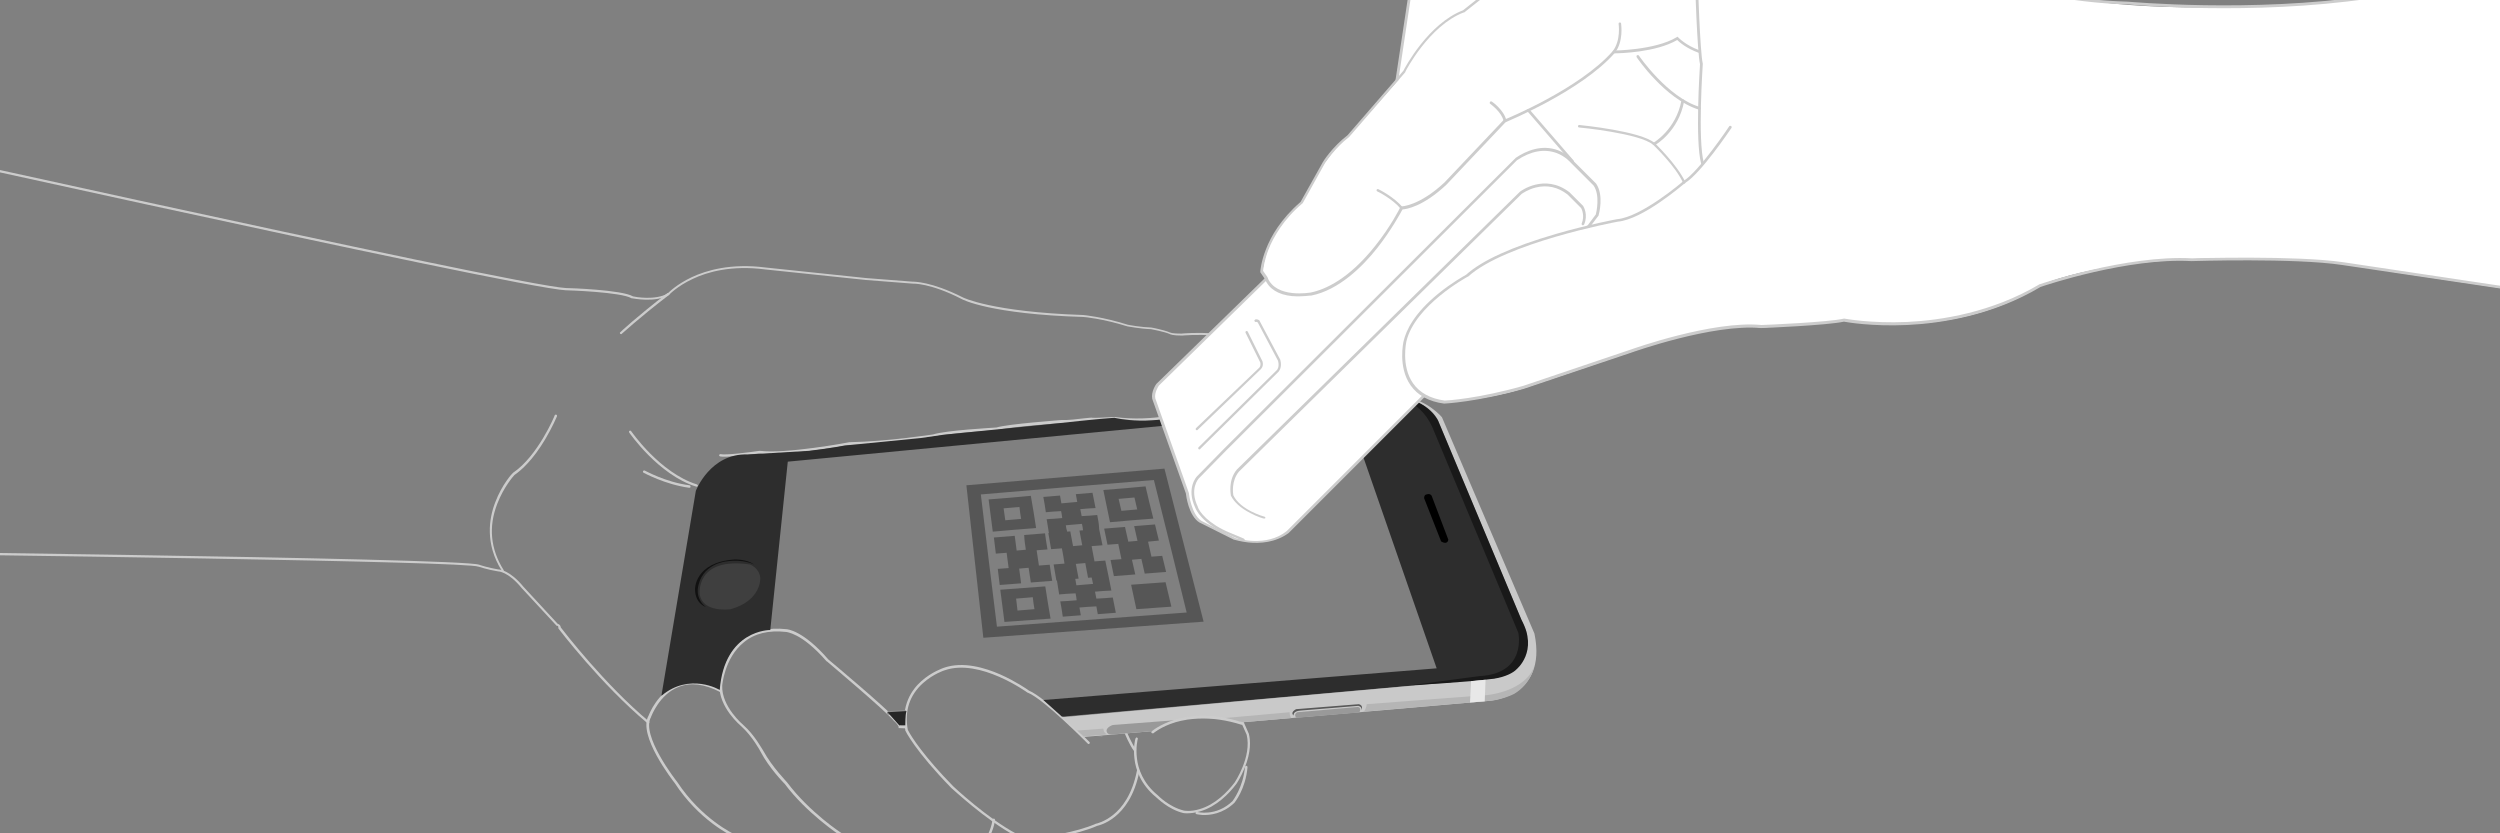 <?xml version="1.0" encoding="utf-8"?>
<!-- Generator: Adobe Illustrator 20.1.0, SVG Export Plug-In . SVG Version: 6.00 Build 0)  -->
<svg version="1.1" id="レイヤー_1" xmlns="http://www.w3.org/2000/svg" xmlns:xlink="http://www.w3.org/1999/xlink" x="0px"
	 y="0px" viewBox="0 0 900 300" style="enable-background:new 0 0 900 300;" xml:space="preserve">
<rect x="0" y="0" width="900" height="300" fill="#808080" stroke="none"/>
<style type="text/css">
	.st0{clip-path:url(#SVGID_2_);}
	.st1{fill:#CCCCCC;}
	.st2{fill:#8E8E8E;}
	.st3{fill:#2D2D2D;}
	.st4{fill:#C9C9C9;}
	.st5{fill:#262626;}
	.st6{fill:#3F3F3F;}
	.st7{fill:#111111;}
	.st8{fill:#595959;}
	.st9{fill:#999999;}
	.st10{fill:#191919;}
	.st11{fill:#B5B5B5;}
	.st12{fill:#E8E8E8;}
	.st13{fill:#565656;}
	.st14{fill:#FFFFFF;}
</style>
<g>
	<defs>
		<rect id="SVGID_1_" y="-0.1" width="900" height="300.2"/>
	</defs>
	<clipPath id="SVGID_2_">
		<use xlink:href="#SVGID_1_"  style="overflow:visible;"/>
	</clipPath>
	<g class="st0">
		<g>
			<g>
				<path class="st1" d="M260.1,164.4c-0.4,0-0.7-0.1-0.9-0.1c-0.2-0.1-0.4-0.3-0.3-0.5c0.1-0.2,0.3-0.4,0.5-0.3
					c1.9,0.4,10-0.6,14-1.2l0.1,0l0.1,0c9,1.2,31.9-3,32.1-3.1l0.1,0c14.1-0.3,29.3-2.7,30.1-2.8c4.7-1.5,21.5-2.4,22.8-2.5
					c4.3-1.3,22.7-2.6,23.4-2.7l0.1,0c2.3,0.1,5.6-0.3,8-0.6c1.9-0.2,2.8-0.3,3.1-0.2c0.5,0.1,4.5-0.1,8-0.3l0,0l0,0
					c13.9,2,27-2.1,27.2-2.1c2.6-0.9,11.6-1.8,12.6-1.9c5.9-3.1,9.5-7.4,10.5-12.6c0.7-3.7-0.2-6.5-0.3-6.9
					c-4.9-7.8-25.5-5.8-25.7-5.8l-0.1,0c-3.2,0-4.2-0.4-4.5-0.6c-1.9-0.8-6.2-1.6-6.6-1.7c-3.7-0.1-8.4-1-8.5-1l0,0
					c-9-2.8-15.6-3.4-16-3.4c-33.2-1-43.4-6.2-43.8-6.5c-11.3-5.8-17.5-5.5-17.6-5.5l0,0l0,0l-16.7-1.3l-36.3-3.8
					c-12.1-1.6-20.9,0.9-26.1,3.4c-5.6,2.6-8.5,5.7-8.5,5.7l0,0.1l-0.1,0c-5.1,2.9-12.9,1.2-13.2,1.2l-0.1,0l-0.1,0
					c-3.7-2.3-23.3-2.9-23.5-2.9c-0.1,0-0.2,0-0.2,0c-18.4-0.9-285.7-60.6-297.1-63.1c-0.2-0.1-0.4-0.3-0.3-0.5
					c0.1-0.2,0.3-0.4,0.5-0.3c2.8,0.6,278.6,62.2,297,63.1c0.1,0,0.2,0,0.2,0c0.8,0,19.8,0.6,23.9,3c0.8,0.2,7.9,1.5,12.4-1
					c0.4-0.4,3.2-3.3,8.7-5.9c5.3-2.5,14.2-5.1,26.6-3.5l36.2,3.8l16.7,1.3c0.5,0,6.7-0.1,18,5.6c0.1,0.1,10.5,5.3,43.4,6.4l0,0l0,0
					c0.1,0,6.9,0.6,16.1,3.5c0.4,0.1,4.8,0.9,8.4,1l0,0l0,0c0.2,0,4.8,0.9,6.8,1.8l0.1,0l0,0c0.1,0.1,0.9,0.4,4,0.4
					c1.2-0.1,21.5-2,26.6,6.3l0,0.1c0,0.1,1.1,3.3,0.4,7.4c-0.7,3.8-3.2,9.2-11,13.2l-0.1,0l-0.1,0c-0.1,0-9.9,1-12.5,1.8
					c-0.1,0-13.4,4.2-27.5,2.2c-1.3,0.1-7.5,0.5-8.2,0.3c-0.2,0-1.6,0.1-2.8,0.3c-2.4,0.3-5.7,0.7-8.1,0.6
					c-0.8,0.1-19.3,1.4-23.3,2.6l-0.1,0l-0.1,0c-0.2,0-18.1,1-22.7,2.5l-0.1,0c-0.2,0-15.8,2.5-30.2,2.8c-1.4,0.3-23.2,4.2-32.3,3.1
					C272.6,163.2,263.6,164.6,260.1,164.4z"/>
				<path class="st1" d="M233.2,260.3c-0.1,0-0.2,0-0.3-0.1c-16.4-13.7-31.8-33.8-31.9-34L201,226l0-0.2c0-0.5-0.3-0.5-0.4-0.5
					l-0.2,0l-12.6-13.6c-4.9-6-8.4-6-8.5-6l0,0l0,0c-3.8-0.6-7-1.7-7-1.7l-0.1,0c-4-1.9-171.2-4.2-259.1-5.2c-0.2,0-0.4-0.2-0.4-0.4
					c0-0.2,0.2-0.4,0.4-0.4c10.4,0.1,253.2,2.8,259.4,5.3c0.2,0.1,3.3,1.1,6.9,1.7c0.5,0,4.2,0.3,9.1,6.3l12.3,13.3
					c0.5,0.1,1,0.5,1.1,1.3c1.3,1.7,16,20.7,31.7,33.8c0.2,0.2,0.2,0.4,0.1,0.6C233.5,260.2,233.4,260.3,233.2,260.3z"/>
				<path class="st1" d="M293.4,313.1c-1.2-0.1-2.3-0.2-3.3-0.4l-0.1,0l-0.1,0c-3.6-1.8-9.4-4.4-10.6-4.5l-0.1,0l-0.1,0
					c-0.5-0.2-11.5-4.6-15.4-7.2c-0.7-0.3-12.1-5.8-20.8-19.1c-0.7-0.9-13.5-17.3-9.4-24.3c0.3-0.7,3.2-8.3,10.4-11.2
					c4.6-1.8,9.9-1.2,15.7,1.9c0.2,0.1,0.3,0.4,0.2,0.6c-0.1,0.2-0.4,0.3-0.6,0.2c-5.6-2.9-10.6-3.5-14.9-1.8
					c-7,2.7-9.8,10.6-9.9,10.7l0,0.1c-3.9,6.5,9.2,23.2,9.4,23.4l0,0c8.8,13.4,20.4,18.7,20.5,18.8l0.1,0c3.6,2.5,14.3,6.8,15.2,7.1
					c1.9,0.2,9.7,4,10.8,4.5c6.4,1,11.6-0.1,15.1-3.2c2.7-2.3,3.5-5,3.5-5.1c0.1-0.2,0.3-0.4,0.5-0.3c0.2,0.1,0.4,0.3,0.3,0.5
					c0,0.1-0.9,2.9-3.7,5.4C302.4,312.7,297.5,313.4,293.4,313.1z"/>
				<path class="st1" d="M331.1,312.9L331.1,312.9c-0.2,0-3.2-0.7-5.2-2.2c-1.4-0.5-20.4-7.7-23.4-9.9c-0.4-0.3-12.1-8-20-18.6
					c-0.4-0.4-5.6-5.7-8.7-11.6c0-0.1-3-5.6-6.9-9.1c-0.3-0.3-8.2-6.8-7.9-14.9c0-0.4,0.9-10.3,8.1-16.1c4.1-3.4,9.5-4.7,15.9-4
					c0,0,0,0,0,0c0.5,0,6.2,0.5,15.2,10.9c1.2,1,20.9,17.5,24.2,21.4c0.3,0.3,1.5,1.5,1.9,2.4l1.7,0.1c0.2,0,0.4,0.2,0.4,0.5
					c0,0.2-0.2,0.4-0.5,0.4l-2.4-0.1l0-0.4c0-0.5-1-1.6-1.7-2.2l0,0c-3.3-3.9-23.9-21.2-24.1-21.4l-0.1,0c-4.7-5.4-8.4-8-10.7-9.2
					c-2.5-1.3-3.9-1.4-3.9-1.4l0,0c-6.2-0.7-11.4,0.5-15.3,3.8c-6.9,5.6-7.7,15.4-7.7,15.5c-0.3,7.6,7.5,14.1,7.6,14.2
					c4.1,3.6,7,9.1,7.2,9.3c3.2,5.9,8.6,11.3,8.6,11.4l0,0c8,10.7,19.7,18.4,19.9,18.4l0,0c2.9,2.2,23,9.7,23.2,9.8l0.1,0l0,0
					c1.8,1.3,4.5,1.9,4.8,2c10,0.5,17.6-2.3,22.1-8c3.4-4.3,3.8-8.8,3.8-8.8c0-0.2,0.2-0.4,0.5-0.4c0.2,0,0.4,0.2,0.4,0.5
					c0,0.2-0.5,4.8-4,9.3C348.1,312.1,338.3,313.3,331.1,312.9z"/>
				<path class="st1" d="M408.5,270.5c-0.1,0-0.2-0.1-0.3-0.2c-1.5-1.9-3.4-6.5-3.5-6.7c-0.1-0.2,0-0.5,0.2-0.6
					c0.2-0.1,0.5,0,0.6,0.2c0,0,2,4.7,3.4,6.5c0.2,0.2,0.1,0.5-0.1,0.6C408.7,270.4,408.6,270.5,408.5,270.5z"/>
				<path class="st1" d="M427.2,292.8c-0.7,0-1.2-0.1-1.2-0.1c-5.4-1.3-9.4-5.4-9.8-5.7c-5.6-4.6-7.4-10.1-7.8-13.9
					c-0.5-4.1,0.3-7.2,0.4-7.3c0.1-0.2,0.3-0.4,0.5-0.3c0.2,0.1,0.4,0.3,0.3,0.5c0,0-0.8,3-0.3,7c0.4,3.6,2.1,8.9,7.5,13.3l0,0
					c0,0,4,4.2,9.4,5.5c0,0,2.3,0.5,5.6-0.5c5.6-1.6,10-6.1,12.6-9.5c0.2-0.3,6.3-9.4,4.4-17.3l-2.2-4.9c-0.1-0.2,0-0.5,0.2-0.6
					c0.2-0.1,0.5,0,0.6,0.2l2.2,5c0.6,2.4,0.8,6.5-1.5,12.2c-1.4,3.4-2.9,5.7-3,5.8l0,0c-2.7,3.6-7.2,8.2-13.1,9.9
					C429.9,292.7,428.3,292.8,427.2,292.8z"/>
				<path class="st1" d="M432.9,293.4c-1.3-0.1-2.1-0.3-2.2-0.3c-0.2-0.1-0.4-0.3-0.3-0.5c0.1-0.2,0.3-0.4,0.5-0.3l0,0
					c0.1,0,6.9,1.8,12.8-3.9c0.2-0.3,3.8-4.9,4.5-12.3c0-0.2,0.2-0.4,0.5-0.4c0.2,0,0.4,0.2,0.4,0.5c-0.7,8-4.6,12.6-4.7,12.8l0,0
					C440.2,293,435.6,293.5,432.9,293.4z"/>
				<path class="st2" d="M396.7,265.3C396.7,265.3,396.7,265.3,396.7,265.3c-0.1,0-5-1.1-7.8-0.6c-0.1,0-0.2-0.1-0.3-0.2
					c0-0.1,0.1-0.2,0.2-0.3c2.8-0.5,7.7,0.6,7.9,0.6c0.1,0,0.2,0.1,0.2,0.3C396.9,265.3,396.8,265.3,396.7,265.3z"/>
				<path class="st1" d="M371.5,302.4c-3.6-0.2-5.9-1.4-6-1.5c-10.7-5.7-22.8-17.1-23-17.2c-13.1-13.4-16.5-20.5-16.6-20.7l0-0.1
					l0-0.1c-1.6-8.8,2.3-14.5,5.8-17.6c3.8-3.4,7.9-4.7,8.1-4.8c6.9-2.4,14.8,0,20.3,2.4c5.6,2.5,9.8,5.4,10.3,5.8
					c6,2.5,21.2,17.9,21.8,18.5c0.2,0.2,0.2,0.5,0,0.6c-0.2,0.2-0.5,0.2-0.6,0c-0.2-0.2-15.8-16-21.5-18.3l-0.1,0l0,0
					c-0.2-0.1-17.2-12.5-29.9-8.1c-0.1,0-4.1,1.3-7.8,4.6c-4.9,4.4-6.7,10-5.5,16.8c1.2,2.5,6.1,9.9,16.4,20.4
					c0.1,0.1,12.2,11.5,22.8,17.1c0,0,3.8,2,9,1.2c0.1,0,12.2-1.6,19.6-4.9l0,0l0.1,0c0,0,2.9-0.6,6.1-3.2c3-2.4,6.8-7.1,8.5-15.9
					c0-0.2,0.3-0.4,0.5-0.4c0.2,0,0.4,0.3,0.4,0.5c-1.7,9.1-5.7,14-8.8,16.5c-3.2,2.6-6,3.2-6.4,3.3c-7.5,3.3-19.6,5-19.8,5
					C373.8,302.4,372.6,302.4,371.5,302.4z"/>
				<path class="st2" d="M528.7,252.8C528.7,252.8,528.7,252.8,528.7,252.8c-0.3,0-0.5-0.3-0.5-0.6l0.5-7.3c0-0.3,0.3-0.5,0.6-0.5
					c0,0,0,0,0,0c0.3,0,0.5,0.3,0.5,0.6l-0.5,7.3C529.3,252.6,529,252.9,528.7,252.8z"/>
				<path class="st2" d="M533.6,252.1C533.6,252.1,533.5,252.1,533.6,252.1c-0.3,0-0.6-0.3-0.5-0.6l0.7-7.2c0-0.3,0.3-0.5,0.6-0.5
					c0.3,0,0.5,0.3,0.5,0.6l-0.7,7.2C534.1,251.9,533.9,252.1,533.6,252.1z"/>
				<path class="st2" d="M399.2,263.8C399.1,263.8,399.1,263.8,399.2,263.8c-1.3-0.4-1.6-1.3-1.6-1.8c-0.1-1.9,3-2.2,3.1-2.3l31-2.5
					l0,0c0.1,0,0.6,0.1,0.9,0.5c0.1,0.2,0.1,0.4,0.1,0.6c0,0.2-0.2,0.3-0.4,0.2c-0.2,0-0.3-0.2-0.2-0.4c0,0,0-0.1,0-0.1
					c-0.1-0.1-0.3-0.2-0.4-0.2l-30.9,2.5c0,0-2.6,0.3-2.5,1.6c0,0,0,0.9,1.1,1.2c0.2,0.1,0.3,0.2,0.2,0.4
					C399.4,263.7,399.3,263.8,399.2,263.8z"/>
				<path class="st2" d="M465.3,258.1c-0.1,0-0.2-0.1-0.3-0.2c-0.1-0.1-1-1.3-0.6-2.4c0.2-0.7,0.9-1.1,1.9-1.2l0,0l21.4-2.1
					c0,0,1.3-0.1,2.1,0.7c0.6,0.6,0.8,1.5,0.5,2.8c0,0.2-0.3,0.4-0.5,0.4c-0.2,0-0.4-0.3-0.4-0.5c0.2-0.9,0.1-1.6-0.3-2
					c-0.5-0.5-1.4-0.5-1.4-0.5l-21.4,2.1c-0.5,0.1-1.1,0.3-1.2,0.7c-0.2,0.5,0.3,1.3,0.5,1.5c0.2,0.2,0.1,0.5-0.1,0.6
					C465.6,258.1,465.5,258.1,465.3,258.1z"/>
				<path class="st2" d="M466.4,257.8C466.4,257.8,466.3,257.8,466.4,257.8c-0.1-0.1-0.6-0.7-0.4-1.3c0.1-0.4,0.6-0.8,1.3-1
					l20.8-1.9l0,0c0,0,0.9,0.3,1.1,0.9c0.1,0.4,0,0.8-0.3,1.2c0,0-0.1,0.1-0.1,0c0,0-0.1-0.1,0-0.1c0.3-0.4,0.3-0.7,0.2-1
					c-0.2-0.5-0.9-0.8-1-0.8l-20.8,1.9c-0.6,0.2-1,0.5-1.1,0.8c-0.2,0.5,0.3,1.1,0.3,1.1C466.5,257.7,466.5,257.8,466.4,257.8
					C466.4,257.8,466.4,257.8,466.4,257.8z"/>
				<path class="st2" d="M258.7,219.4c-0.5,0-0.9-0.1-1.4-0.1c-4.1-0.5-6.7-2.5-7.5-5.7c0-0.1-0.8-3.5,1.3-6.9
					c2.1-3.2,6-5.4,11.7-6.4l0.1,0c0.2,0,6-0.3,9.1,2.8c1.4,1.4,2,3.2,1.9,5.3c0,0.3-0.3,7.4-10.8,10.7l-0.1,0
					C263,219.2,261.1,219.6,258.7,219.4z M263,201.6c-5.3,1-9,3-10.8,5.8c-1.9,2.9-1.2,5.8-1.2,5.8c1.6,6.2,11.1,4.7,11.8,4.6
					c9.5-2.9,9.8-9.2,9.8-9.4c0.1-1.8-0.4-3.3-1.5-4.4C268.5,201.5,263.5,201.6,263,201.6z"/>
				<path class="st2" d="M256.8,218.3C256.8,218.3,256.7,218.3,256.8,218.3c-0.2-0.1-3.8-1.5-4.7-4.7c-0.6-2,0.1-4.3,1.9-6.7
					c0,0,3.6-4.9,12.3-4.5c0.1,0,0.1,0,0.2,0c0.1,0,3,0.2,4.5,2.5c1.3,1.8,1.4,4.4,0.3,7.6c0,0.1-0.2,0.2-0.3,0.1
					c-0.1,0-0.2-0.2-0.1-0.3c1-3.1,0.9-5.6-0.3-7.3c-1.5-2.1-4.2-2.3-4.2-2.3c-0.1,0-0.1,0-0.2,0c-8.4-0.4-11.9,4.3-11.9,4.3
					c-1.8,2.3-2.4,4.4-1.8,6.3c0.8,3,4.4,4.4,4.4,4.4c0.1,0,0.2,0.2,0.1,0.3C257,218.2,256.9,218.3,256.8,218.3z"/>
				<path class="st1" d="M181,205.6c-0.1,0-0.3-0.1-0.4-0.2c-6-9.6-4.6-18.7-2.3-24.6c2.4-6.4,6.2-10.5,6.4-10.6l0,0l0,0
					c8.9-6,15-20.5,15-20.7c0.1-0.2,0.3-0.3,0.6-0.2c0.2,0.1,0.3,0.4,0.2,0.6c0,0-1.6,3.8-4.2,8.2c-4.4,7.4-8.5,11.1-11.1,12.9
					c-0.4,0.4-3.9,4.4-6.2,10.4c-3.2,8.3-2.4,16.3,2.3,23.8c0.1,0.2,0.1,0.5-0.1,0.6C181.2,205.6,181.1,205.6,181,205.6z"/>
				<path class="st1" d="M250.8,175.2c0,0-0.1,0-0.1,0c-13.7-4.2-24.1-19.4-24.2-19.5c-0.1-0.2-0.1-0.5,0.1-0.6
					c0.2-0.1,0.5-0.1,0.6,0.1c0.1,0.1,10.3,15,23.7,19.2c0.2,0.1,0.4,0.3,0.3,0.6C251.2,175.1,251,175.2,250.8,175.2z"/>
				<path class="st2" d="M386.5,259.6c-0.2,0-0.3-0.1-0.3-0.3c0-0.2,0.1-0.3,0.3-0.4l140.4-12.3c0.2,0,0.3,0.1,0.4,0.3
					c0,0.2-0.1,0.3-0.3,0.4L386.5,259.6C386.6,259.6,386.5,259.6,386.5,259.6z"/>
				<path class="st2" d="M319.9,257.3c-0.3,0-0.6-0.3-0.6-0.6c0-0.4,0.3-0.7,0.6-0.7l5.7-0.4c0.4,0,0.7,0.3,0.7,0.6
					c0,0.4-0.3,0.7-0.6,0.7L319.9,257.3C319.9,257.3,319.9,257.3,319.9,257.3z"/>
				<path class="st2" d="M519.6,194.9c-0.9,0-1.6-0.6-1.7-0.7l-0.1-0.1l-5.6-15.1c-0.1-0.3,0-0.6,0.3-0.7c0.3-0.1,0.6,0,0.7,0.3
					l5.4,14.8c0.3,0.2,0.9,0.5,1.3,0.4c0.1,0,0.3-0.1,0.4-0.5l-5.7-15.1c0,0-0.1-0.3-0.4-0.5c-0.3-0.1-0.8,0-1.1,0.2
					c-0.3,0.1-0.6,0-0.7-0.2c-0.1-0.3,0-0.6,0.2-0.7c0.8-0.4,1.5-0.5,2-0.2c0.8,0.3,1,1,1.1,1.1l5.8,15.5l-0.1,0.2
					c-0.3,0.9-0.8,1.2-1.2,1.3C520,194.9,519.8,195,519.6,194.9z"/>
				<path class="st2" d="M545.6,226c-0.1,0-0.2-0.1-0.3-0.2l-31-73.8c-0.1-0.2,0-0.4,0.2-0.4c0.2-0.1,0.4,0,0.4,0.2l31,73.8
					c0.1,0.2,0,0.4-0.2,0.4C545.7,226,545.6,226,545.6,226z"/>
				<path class="st1" d="M223.6,120.3c-0.1,0-0.2-0.1-0.3-0.1c-0.2-0.2-0.2-0.5,0-0.6c0.1-0.1,5.8-5.5,17-14.1
					c0.2-0.1,0.5-0.1,0.6,0.1c0.1,0.2,0.1,0.5-0.1,0.6c-11.2,8.6-16.9,14-17,14C223.9,120.2,223.8,120.3,223.6,120.3z"/>
				<path class="st2" d="M400,263.1c-0.5,0-0.9-0.2-1.1-0.5c-0.2-0.3-0.2-0.6-0.1-0.9c0.2-0.5,0.8-0.8,1.5-0.8
					c0.9-0.1,1.4,0.1,1.7,0.4c0.2,0.2,0.1,0.5,0.1,0.6c-0.2,0.9-1.1,1.2-1.5,1.2C400.4,263.1,400.2,263.1,400,263.1z M400.9,261.3
					c-0.2,0-0.3,0-0.5,0c-0.7,0-1,0.3-1.1,0.6c-0.1,0.2-0.1,0.3,0,0.4c0.2,0.3,0.7,0.4,1.3,0.3l0,0c0,0,1-0.1,1.1-0.9l0,0
					c0,0,0-0.1-0.1-0.2C401.6,261.4,401.4,261.3,400.9,261.3z"/>
				<path class="st2" d="M402.5,260.9c-0.1,0-0.2-0.1-0.2-0.2c0-0.1,0.1-0.2,0.2-0.2l18-1.5c0.1,0,0.2,0.1,0.2,0.2
					c0,0.1-0.1,0.2-0.2,0.2L402.5,260.9C402.5,260.9,402.5,260.9,402.5,260.9z"/>
				<path class="st1" d="M248.1,175.6C248.1,175.6,248.1,175.6,248.1,175.6c-8.8-1.2-16.3-5.4-16.4-5.4c-0.2-0.1-0.3-0.4-0.2-0.6
					c0.1-0.2,0.4-0.3,0.6-0.2c0.1,0,7.5,4.2,16.1,5.3c0.2,0,0.4,0.3,0.4,0.5C248.6,175.5,248.4,175.6,248.1,175.6z"/>
				<path class="st2" d="M516.4,194.4c-0.1,0-0.2-0.1-0.3-0.2l-5-13.6c-0.1-0.2,0-0.4,0.2-0.4c0.2-0.1,0.4,0,0.4,0.2l5,13.6
					c0.1,0.2,0,0.4-0.2,0.4C516.5,194.4,516.5,194.4,516.4,194.4z"/>
			</g>
			<g>
				<path class="st3" d="M238.1,250.5l12.4-73.8c0,0,5.2-13.6,18.7-13.1l22-1.3c0,0,8.9-1.1,12.8-1.9l27.4-2.7c0,0,4.3-0.6,8.3-1.2
					l41-4.1c0,0,16.3-1.8,20.5-2c0,0,14.5,3.6,29.5-2.7c0,0,6.6-0.6,11-0.7l54.1-4.8c0,0,15.6-1.5,21.6,9.1l31.8,75.8
					c0,0,4.3,14.4-11.5,17.1l-155.4,13.8l-6.7-6l141.6-11.4L484.7,147l-201.1,19.2l-6.3,60.6c0,0-16.5-0.2-18.2,21.6
					C259.2,248.4,248.3,241.9,238.1,250.5z"/>
				<path class="st4" d="M382.4,258.2l7.9,7.1l25.9-2.2c0,0,3.1-3.2,8.7-3.9c0,0,8.7-2,22.6,0.8l43-3.7l44.6-3.9
					c0,0,22.2-0.6,17.3-24.3l-33.3-77.9c0,0-5.4-6.5-14-7.3c0,0,8.9,1.7,12.4,8l31.9,76.2c0,0,3,13.6-11.5,17.1l-88,7.9L382.4,258.2
					z"/>
				<path class="st5" d="M319.5,256.4l4.3,4.8l2.1,0c0,0,0-3.9,0.4-5.2L319.5,256.4z"/>
				<path class="st6" d="M269.9,203.2c0,0,3.4,1.1,3.8,4.8c0,0,0.6,8.1-10.6,11.3c0,0-10,1.5-11.2-5.3
					C251.9,214,250.2,200.4,269.9,203.2z"/>
				<path class="st7" d="M254.1,218.5c0,0-3.8-1.1-3.9-6.3c0,0-0.3-9.8,14.3-10.8c0,0,4.5-0.1,6.9,1.8c0,0-3.7-2-9.8-1.1
					c0,0-9.3,0.7-10.4,10C251.2,212.3,250.7,215.9,254.1,218.5z"/>
				<path d="M512.7,179.4l6.1,15.5c0,0,2.2,1.5,2.6-0.6l-6-15.8c0,0-0.5-1-1.8-0.5C513.5,177.9,512.6,178.2,512.7,179.4z"/>
				<path class="st8" d="M465.7,257.6c0,0-0.4-1.6,2.5-1.8l20.8-1.7c0,0,1.4,0.3,1.1,1.5c0,0,0.9-1.6-0.9-2.1l-22.6,1.8
					C466.7,255.3,464.3,256.3,465.7,257.6z"/>
				<path class="st9" d="M466.4,258c0,0-0.6-0.9,0.6-1.6l21.9-1.9c0,0,1.5,0.4,0.4,2l-22.3,1.9C467,258.4,466.7,258.5,466.4,258z"/>
				<path class="st9" d="M424,259.2l-23.4,1.8c0,0-3.1,1-2,2.8c0,0,0.3,0.7,2,0.6l15.5-1.3C416.1,263.1,418.6,260.4,424,259.2z"/>
				<path class="st10" d="M501.4,142.8c0,0,9.5,0.5,14.2,10.9l31,74.1c0,0,3.2,14.7-14,15.6l-24.8,3.3c0,0,21-1.1,30.2-2.4
					c4-0.6,6.9-2.2,7.9-3.3c0,0,8.1-6.5,1.8-17.9l-30-71.7C517.6,151.4,514.1,143.4,501.4,142.8z"/>
				<path class="st11" d="M552.3,239.9c0,0-1,6.2-7.2,9.9c0,0-4.9,2.5-10.1,2.6l-44,3.8c0,0,0.9-1.1,1-2.7l43.6-3.3
					C535.6,250.2,549.1,248.9,552.3,239.9z"/>
				<polygon class="st12" points="529.6,245.2 529.2,252.9 534.5,252.5 534.8,244.7 				"/>
				<path class="st11" d="M464.8,258.5c0,0-0.6-1-0.5-2.1l-25.8,2.3c0,0,7.8,0.9,9,1.3L464.8,258.5z"/>
				<path class="st11" d="M398.6,264.4c0,0-1.3-0.4-1.4-2.1l-9.4,0.7l2.4,2.1L398.6,264.4z"/>
				<polygon class="st4" points="324,261.6 325.9,261.8 326,261.2 323.8,261.2 				"/>
			</g>
			<g>
				<path class="st13" d="M433.3,223.8c-26.4,1.9-52.9,3.9-79.3,5.8c-2-18.3-4.1-36.6-6.1-54.9c23.8-2,47.5-4,71.3-6
					C423.9,187.2,428.6,205.5,433.3,223.8z M358.9,225.6c22.8-1.7,45.5-3.4,68.3-5.1c-3.9-15.9-7.8-31.8-11.8-47.7
					c-20.8,1.7-41.5,3.4-62.3,5.2C355,193.9,356.9,209.8,358.9,225.6z M415.2,186.7c-5.2,0.4-10.4,0.8-15.6,1.3
					c-0.8-3.9-1.6-7.7-2.4-11.6c5.1-0.4,10.2-0.8,15.2-1.3C413.3,179,414.2,182.8,415.2,186.7z M403.7,183.9
					c2.3-0.2,3.4-0.3,5.7-0.5c-0.4-1.7-0.6-2.6-1-4.3c-2.3,0.2-3.4,0.3-5.7,0.5C403.1,181.3,403.3,182.2,403.7,183.9z M373,190.1
					c-5.2,0.4-10.4,0.8-15.6,1.3c-0.5-3.9-1-7.7-1.5-11.6c5.1-0.4,10.2-0.8,15.2-1.3C371.8,182.4,372.4,186.2,373,190.1z
					 M361.9,187.3c2.3-0.2,3.4-0.3,5.7-0.5c-0.3-1.7-0.4-2.6-0.6-4.3c-2.3,0.2-3.4,0.3-5.7,0.5C361.5,184.7,361.7,185.6,361.9,187.3
					z M378.2,222.7c-5.5,0.4-11.1,0.8-16.6,1.2c-0.5-3.9-1-7.7-1.5-11.6c5.4-0.4,10.8-0.8,16.2-1.2
					C376.9,214.9,377.5,218.8,378.2,222.7z M366.3,219.8c2.4-0.2,3.6-0.3,6.1-0.5c-0.3-1.7-0.4-2.6-0.6-4.3c-2.4,0.2-3.6,0.3-6,0.5
					C366,217.3,366.1,218.1,366.3,219.8z M369.3,197.9c-1.3,0.1-2,0.2-3.3,0.3c-0.3-2.1-0.4-3.2-0.7-5.3c-2.5,0.2-5,0.4-7.5,0.6
					c0.3,2.3,0.4,3.5,0.7,5.8c1.5-0.1,2.3-0.2,3.9-0.3c0,0,0,0,0,0.1c0.3,2.1,0.4,3.2,0.7,5.3c0,0,0,0,0,0.1
					c-1.6,0.1-2.3,0.2-3.9,0.3c0.3,2.3,0.4,3.5,0.7,5.8c2.6-0.2,5.2-0.4,7.7-0.6c-0.3-2.1-0.4-3.2-0.7-5.3c1.4-0.1,2-0.2,3.4-0.3
					c0.3,2.1,0.5,3.2,0.8,5.3c2.6-0.2,5.2-0.4,7.7-0.6c-0.4-2.3-0.6-3.5-0.9-5.8c-1.6,0.1-2.3,0.2-3.9,0.3c0,0,0,0,0-0.1
					c-0.3-2.1-0.5-3.2-0.8-5.3c0,0,0,0,0-0.1c1.5-0.1,2.3-0.2,3.9-0.3c-0.4-2.3-0.6-3.5-0.9-5.8c-2.5,0.2-5,0.4-7.5,0.6
					C368.8,194.7,369,195.8,369.3,197.9z M413.3,195C413.3,195,413.3,195,413.3,195c1.5-0.2,2.3-0.2,3.9-0.4
					c-0.6-2.3-0.8-3.5-1.4-5.8c-2.5,0.2-5,0.4-7.5,0.6c0.5,2.1,0.7,3.2,1.2,5.3c-1.3,0.1-2,0.2-3.3,0.3c-0.5-2.1-0.7-3.2-1.2-5.3
					c-2.5,0.2-5,0.4-7.5,0.6c0.5,2.3,0.7,3.5,1.2,5.8c1.5-0.1,2.3-0.2,3.9-0.3c0,0,0,0,0,0.1c0.4,2.1,0.7,3.2,1.1,5.3c0,0,0,0,0,0.1
					c-1.6,0.1-2.3,0.2-3.9,0.3c0.5,2.3,0.7,3.5,1.2,5.8c2.6-0.2,5.2-0.4,7.7-0.6c-0.5-2.1-0.7-3.2-1.2-5.3c1.4-0.1,2-0.2,3.4-0.3
					c0.5,2.1,0.7,3.2,1.2,5.3c2.6-0.2,5.2-0.4,7.7-0.6c-0.6-2.3-0.8-3.5-1.4-5.8c-1.6,0.1-2.3,0.2-3.9,0.3c0,0,0,0,0-0.1
					C414,198.2,413.8,197.1,413.3,195z M395,185.4c-2.2,0.2-3.3,0.3-5.6,0.4c-0.2-1-0.3-1.5-0.5-2.5c2.2-0.2,3.3-0.3,5.5-0.4
					c-0.4-2.2-0.7-3.3-1.1-5.5c-2.4,0.2-3.6,0.3-6,0.5c0.2,1.1,0.3,1.7,0.5,2.8c0,0,0,0-0.1,0c-2.2,0.2-3.3,0.3-5.5,0.5
					c0,0,0,0-0.1,0c-0.2-1.1-0.3-1.7-0.5-2.8c-2.4,0.2-3.6,0.3-6,0.5c0.4,2.2,0.6,3.3,0.9,5.5c2.2-0.2,3.3-0.3,5.5-0.4
					c0.2,1,0.3,1.5,0.4,2.5c-2.2,0.2-3.3,0.3-5.6,0.4c0.3,2,0.5,3,0.8,5c-0.1,0-0.1,0-0.2,0c0.4,2.3,0.6,3.5,1,5.8
					c1.5-0.1,2.3-0.2,3.9-0.3c0,0,0,0,0,0.1c0.4,2.1,0.6,3.2,0.9,5.3c0,0,0,0,0,0.1c-1.6,0.1-2.3,0.2-3.9,0.3c0.4,2.3,0.6,3.5,1,5.8
					c0.1,0,0.1,0,0.2,0c0.3,2,0.5,3,0.8,5c2.3-0.2,3.5-0.3,5.9-0.4c0.2,1,0.3,1.5,0.4,2.5c-2.4,0.2-3.5,0.3-5.9,0.4
					c0.4,2.2,0.6,3.3,0.9,5.5c2.2-0.2,4.4-0.3,6.5-0.5c-0.2-1.1-0.3-1.7-0.5-2.8c0,0,0,0,0.1,0c2.4-0.2,3.6-0.3,5.9-0.4
					c0,0,0,0,0.1,0c0.2,1.1,0.3,1.7,0.5,2.8c2.2-0.2,4.4-0.3,6.5-0.5c-0.4-2.2-0.7-3.3-1.1-5.5c-2.4,0.2-3.5,0.3-5.9,0.4
					c-0.2-1-0.3-1.5-0.5-2.5c2.3-0.2,3.5-0.3,5.9-0.4c-0.4-2-0.6-3-1-5c0,0,0,0,0,0c-0.5-2.3-0.7-3.5-1.2-5.8
					c-1.6,0.1-2.3,0.2-3.9,0.3c0,0,0,0,0-0.1c-0.4-2.1-0.6-3.2-1-5.3c0,0,0,0,0-0.1c1.5-0.1,2.3-0.2,3.9-0.3
					c-0.5-2.3-0.7-3.5-1.2-5.8c0,0,0,0,0,0C395.6,188.4,395.4,187.4,395,185.4z M393.5,210.2C393.5,210.2,393.4,210.2,393.5,210.2
					c-2.4,0.2-3.6,0.3-5.9,0.5c0,0,0,0-0.1,0c-0.2-0.9-0.2-1.4-0.4-2.3c0.5,0,0.7-0.1,1.2-0.1c-0.4-2.1-0.6-3.2-1-5.3
					c1.4-0.1,2-0.2,3.4-0.3c0.4,2.1,0.6,3.2,1,5.3c0.5,0,0.8-0.1,1.3-0.1C393.2,208.9,393.3,209.3,393.5,210.2z M383.7,189.1
					C383.7,189.1,383.7,189.1,383.7,189.1c2.3-0.2,3.4-0.3,5.7-0.5c0,0,0,0,0.1,0c0.2,0.9,0.3,1.4,0.4,2.3c-0.5,0-0.8,0.1-1.3,0.1
					c0.4,2.1,0.6,3.2,1,5.3c-1.3,0.1-2,0.2-3.3,0.3c-0.4-2.1-0.6-3.2-1-5.3c-0.5,0-0.7,0.1-1.1,0.1
					C383.9,190.4,383.8,190,383.7,189.1z M419.6,209.6c-4.1,0.3-8.3,0.6-12.4,0.9c0.6,2.9,1.3,5.9,1.9,8.8c4.2-0.3,8.4-0.6,12.6-0.9
					C421,215.5,420.3,212.6,419.6,209.6z"/>
			</g>
			<path class="st1" d="M414.9,264c-0.1,0-0.2-0.1-0.3-0.1c-0.2-0.2-0.1-0.5,0-0.6c0.1-0.1,2.9-2.5,8.3-4.2c5-1.5,13.2-2.6,24.3,0.9
				c0.2,0.1,0.4,0.3,0.3,0.6c-0.1,0.2-0.3,0.4-0.6,0.3c-10.8-3.4-18.9-2.3-23.7-0.9c-5.3,1.6-8,4-8,4C415.1,264,415,264,414.9,264z"
				/>
		</g>
		<g>
			<path class="st14" d="M966.5-13.4L845,0.2c0,0-59.9,6.1-98.1-0.8c0,0-35-4.7-52.5-15.9l-67.5-36c0,0-17.5-13.6-45.1,10.7
				l-54.6,18.6c0,0-17.4,3.1-18.8,15.3l-5.4,37.1l-16.5,18.7l-1.3,1.5c0,0-7.1,4.1-16.4,23.4c0,0-12.8,10-14.3,25l0.8,1.5l0.4,0.9
				l-38.4,37.8c0,0-2.5,2.6-1.5,6.2l11.9,33.4c0,0,0,6.3,4.6,10.3l13,6.4c0,0,10.4,2.9,17.7-2.4l49.4-49.3c0,0,4.4,2.2,7.5,2.4
				c0,0,16.7-1.2,29.5-5.5l36.7-12.4c0,0,29.6-11.1,48.3-9.2c0,0,26-1.6,29.4-2.4c0,0,39.3,7.3,70.5-12.6c0,0,22.9-12.1,86.6-9.6
				c0,0,21.8,0.3,41.3,4.7l92.6,13.8L966.5-13.4z"/>
			<g>
				<g>
					<path class="st1" d="M465.3,106.6c-0.1,0-0.2,0-0.2,0c-4.9-0.5-8.3-2.6-9.7-6.1l-1.7-2.5l0-0.2c0-0.1,0.2-3.4,2.1-8.2
						c1.7-4.4,5.3-10.8,12.4-16.9l8-14.3c0-0.1,3.4-5.5,8.9-9.7l20.1-23.2c0.6-1.2,9-17,21.5-21.8c1.9-1.5,48.6-38.2,58.2-48.9l0,0
						c0,0,5-4.3,12.2-7.5c6.7-3,16.7-5.9,26.4-2.1l0.1,0L694.6-17c0.1,0,7.4,4.2,19.9,8.4C725.9-4.7,744.2,0,766,0.6l0,0
						c0.4,0,44.5,4.1,86.7-2.1l113.8-12.3c0.3,0,0.5,0.2,0.5,0.4c0,0.3-0.2,0.5-0.4,0.5L852.9-0.5c-42,6.2-85.8,2.2-86.9,2.1
						c-22-0.6-40.3-5.4-51.9-9.3c-12.5-4.2-19.9-8.4-20-8.4L623-54c-5.2-2-13.9-3.2-25.6,2.1c-6.8,3.1-11.6,7.1-12,7.4
						c-9.8,11-57.8,48.6-58.3,49l-0.1,0l-0.1,0c-12.4,4.7-21,21.2-21,21.4l0,0.1l0,0l-20.2,23.3l0,0c-5.2,4-8.5,9.2-8.7,9.4l-8,14.4
						l-0.1,0.1c-7,5.9-10.5,12.3-12.2,16.5c-1.6,4.1-1.9,7.1-2,7.8l1.6,2.3l0,0.1c3.1,7.7,15.5,5.4,15.6,5.4
						c5.3-1.1,13.7-4.9,23.1-16.7c5.7-7.1,9.1-13.9,9.1-14l0.1-0.3l0.3,0c0.1,0,6.4-0.1,15.5-8.6l21.4-22.6l0.1,0
						c0.3-0.1,27.1-11,39.1-24.7l0.1-0.2l0.2,0c0.1,0,14.9-0.1,22.7-4.8l0.3-0.2l0.3,0.3c0,0,2.6,2.8,7.6,4.6
						c0.2,0.1,0.4,0.4,0.3,0.6c-0.1,0.2-0.4,0.4-0.6,0.3c-4.4-1.6-6.9-3.8-7.7-4.6c-7.7,4.5-20.7,4.8-22.6,4.8
						C569.3,32.6,543.8,43.2,542,44l-21.3,22.5c-8.4,7.9-14.4,8.8-15.8,8.9c-0.7,1.3-4,7.4-9.1,13.9c-5.3,6.7-13.8,15.1-23.7,17.1
						C471.9,106.3,468.9,106.9,465.3,106.6z"/>
					<path class="st1" d="M612.8,59.3c-0.2,0-0.4-0.2-0.4-0.4c-2.2-8.3-0.5-33.9-0.4-35.8c-1-4.3-1.8-29.4-1.8-30.5
						c0-0.3,0.2-0.5,0.5-0.5c0.3,0,0.5,0.2,0.5,0.5c0,0.3,0.8,26.3,1.8,30.3l0,0.1l0,0.1c0,0.3-1.9,27.3,0.4,35.6
						c0.1,0.3-0.1,0.5-0.3,0.6C612.9,59.3,612.9,59.4,612.8,59.3z"/>
					<path class="st1" d="M519.9,145.3L519.9,145.3c-5.5-0.7-9.6-3-12.1-6.6c-4.6-6.6-2.6-15.5-2.5-15.9c0.9-3.9,3.8-10,12.5-17.1
						c4.9-4,9.5-6.5,10-6.8c5.8-5.2,16.6-10.1,32.4-14.7c11.7-3.4,21.9-5.3,22-5.3l0,0c8.8-0.8,23.6-13.5,23.8-13.7l0.1-0.1
						c5.4-3.2,16.3-19.4,16.4-19.6c0.1-0.2,0.4-0.3,0.7-0.1c0.2,0.1,0.3,0.4,0.1,0.7c-0.5,0.7-11.1,16.5-16.7,19.8
						c-1,0.8-15.2,13.1-24.2,13.9c-1.1,0.2-40.6,7.7-53.9,19.8l0,0l-0.1,0c-0.2,0.1-19,10.3-22.1,23.3c0,0.1-2,8.8,2.4,15.1
						c2.4,3.4,6.2,5.5,11.4,6.2c0.8,0,12.2-0.7,28.3-5.3l38.8-13.1c0.3-0.1,29.4-10.5,46.9-8.8c1,0,24.3-1,29.7-2.3l0.1,0l0.1,0
						c0.1,0,9.4,1.8,22.7,1.2c12.2-0.6,30.4-3.4,47.6-13.6l0.1,0c0.3-0.1,31.3-10.6,54.7-9.3c1.1,0,37.4-1.1,54.5,1.4L955,111.1
						c0.3,0,0.4,0.3,0.4,0.5c0,0.3-0.3,0.4-0.5,0.4L843.2,95.4c-17.2-2.6-54-1.4-54.3-1.4l0,0c-22.8-1.3-52.9,8.8-54.3,9.3
						c-17.3,10.3-35.7,13.1-48,13.7c-12.6,0.6-21.7-1-22.8-1.2c-5.7,1.3-28.8,2.3-29.8,2.3l-0.1,0c-17.3-1.6-46.2,8.7-46.5,8.8
						L548.5,140C531.9,144.7,520.1,145.3,519.9,145.3L519.9,145.3z"/>
					<path class="st1" d="M449.5,195.3c-2.9-0.3-5-1-5.2-1l-0.1,0l-12.4-6.2c-3.9-2.4-4.8-9.7-4.9-10.5l-12.1-34l0,0
						c-0.5-2.6,1.4-5.3,1.5-5.4l0.1-0.1l39.1-38.1c0.2-0.2,0.5-0.2,0.7,0c0.2,0.2,0.2,0.5,0,0.7l-39,38.1c-0.2,0.3-1.7,2.6-1.3,4.6
						l12.1,34.1l0,0.1c0,0.1,0.9,7.6,4.5,9.9l12.3,6.2c0.6,0.2,11.1,3.4,18.4-2.5l48.9-48.9c0.2-0.2,0.5-0.2,0.7,0
						c0.2,0.2,0.2,0.5,0,0.7l-48.9,48.9l0,0C459.1,195.4,453.5,195.7,449.5,195.3z"/>
					<path class="st1" d="M447.6,194.7c0,0-0.1,0-0.1,0l-5-2.1c-9.9-4-12-9.3-12.2-9.8c-3.3-7,0.4-11.1,0.6-11.3l9.8-10l105-104.7
						l0,0c3.7-2.5,9.3-4.9,15.2-2.7c3.4,1.3,5.3,3.5,5.5,3.8l8.2,8.2l0,0c2.9,4.2,1,11.1,0.9,11.4l0,0.1l-0.1,0.1l-3.1,4.1
						c-0.2,0.2-0.5,0.3-0.7,0.1c-0.2-0.2-0.3-0.5-0.1-0.7l3-4c0.2-0.8,1.6-6.9-0.8-10.4l-8.2-8.2c0,0-1.9-2.3-5.1-3.5
						c-4.4-1.6-9.2-0.8-14.3,2.6L441.4,162.2l-9.8,10c-0.1,0.1-3.5,3.8-0.4,10.2l0,0.1c0.6,1.8,3.8,6.1,11.6,9.3l5,2.1
						c0.2,0.1,0.4,0.4,0.3,0.6C448,194.6,447.8,194.7,447.6,194.7z"/>
					<path class="st1" d="M566.1,58.7c-0.1,0-0.2-0.1-0.3-0.2l-15.9-18.4c-0.2-0.2-0.1-0.5,0-0.7c0.2-0.2,0.5-0.1,0.7,0l15.9,18.4
						c0.2,0.2,0.1,0.5,0,0.7C566.3,58.6,566.2,58.7,566.1,58.7z"/>
					<path class="st1" d="M606.3,66.1c-0.2,0-0.3-0.1-0.4-0.3c-2.8-6.1-10.5-13.4-10.8-13.7c-4.8-4.1-26.3-6.2-26.6-6.2
						c-0.3,0-0.5-0.3-0.4-0.5c0-0.3,0.3-0.5,0.5-0.4c0.9,0.1,22.1,2.2,27.1,6.5l0,0c0.3,0.3,8,7.7,11,14c0.1,0.2,0,0.5-0.2,0.6
						C606.4,66.1,606.3,66.1,606.3,66.1z"/>
					<path class="st1" d="M595.4,52.2c-0.1,0-0.3-0.1-0.4-0.2c-0.1-0.2,0-0.5,0.2-0.6c0.1,0,8.2-4.8,10.1-15.2
						c0-0.3,0.3-0.4,0.6-0.4c0.3,0,0.4,0.3,0.4,0.6c-2,10.9-10.2,15.7-10.6,15.9C595.6,52.2,595.5,52.2,595.4,52.2z"/>
					<path class="st1" d="M611.7,39.5C611.7,39.5,611.7,39.5,611.7,39.5c-6.3-1.9-12.1-6.9-15.8-10.8c-4.1-4.2-6.7-8.1-6.7-8.1
						c-0.1-0.2-0.1-0.5,0.1-0.7c0.2-0.1,0.5-0.1,0.7,0.1c0.1,0.2,10.4,15.1,21.9,18.5c0.3,0.1,0.4,0.3,0.3,0.6
						C612.2,39.4,611.9,39.6,611.7,39.5z"/>
					<path class="st1" d="M502.8,29.2C502.8,29.2,502.8,29.2,502.8,29.2c-0.3,0-0.5-0.3-0.4-0.5l5.2-34.5c0.8-6.7,4.2-10.5,7-12.6
						c2.9-2.1,5.6-2.8,5.9-2.9l60.4-20.7c0.2-0.1,0.5,0,0.6,0.3c0.1,0.2,0,0.5-0.3,0.6l-60.4,20.7l0,0c0,0-2.7,0.6-5.6,2.8
						c-3.8,2.8-6,6.9-6.6,11.9l-5.2,34.6C503.3,29.1,503.1,29.3,502.8,29.2z"/>
					<path class="st1" d="M430.9,154.9c-0.1,0-0.2-0.1-0.3-0.1c-0.2-0.2-0.2-0.5,0-0.7l22.7-21.7l0,0c0,0,0.7-0.6,0.4-1.9l-5.3-10.7
						c-0.1-0.2,0-0.5,0.2-0.6c0.2-0.1,0.5,0,0.6,0.2l5.3,10.7l0,0c0.5,1.8-0.5,2.7-0.7,2.9l-22.6,21.7
						C431.2,154.8,431,154.9,430.9,154.9z"/>
					<path class="st1" d="M431.8,161.8c-0.1,0-0.2-0.1-0.3-0.1c-0.2-0.2-0.2-0.5,0-0.7l28.2-27.8c0,0,1-1,0.4-3.3l-7.3-13.8
						c-0.1-0.1-0.4-0.3-0.6-0.2c-0.2,0.1-0.5-0.1-0.6-0.3c-0.1-0.2,0.1-0.5,0.3-0.6c0.7-0.2,1.4,0.2,1.6,0.5l0,0l0,0.1l7.4,13.9l0,0
						c0.8,2.9-0.6,4.2-0.6,4.3l-28.2,27.8C432.1,161.7,432,161.8,431.8,161.8z"/>
					<path class="st1" d="M455.1,186.7C455.1,186.7,455,186.7,455.1,186.7c-0.2,0-2.4-0.6-5-2c-3.5-1.8-5.8-3.9-7-6.3l0,0l0-0.1
						c0-0.2-1.1-5.4,2.2-9.3l0,0l101.9-100l0,0c0.1-0.1,8.8-6.7,17.8,0.2l0,0l5,5l0,0.1c0.1,0.1,1.8,3,0.3,6.5
						c-0.1,0.2-0.4,0.4-0.6,0.3c-0.2-0.1-0.4-0.4-0.3-0.6c1.2-2.8,0-5.3-0.2-5.6l-4.9-4.9c-3.5-2.7-7.4-3.5-11.4-2.5
						c-2.9,0.7-4.9,2.2-5.1,2.3l-101.8,100c-2.8,3.4-2.1,7.9-2,8.5c2.5,5.3,11.1,7.7,11.2,7.7c0.3,0.1,0.4,0.3,0.3,0.6
						C455.5,186.5,455.3,186.7,455.1,186.7z"/>
				</g>
				<path class="st1" d="M580.9,19.2c-0.1,0-0.2,0-0.2-0.1c-0.2-0.2-0.2-0.5-0.1-0.7c3-3.9,2.1-9.8,2.1-9.8c0-0.3,0.1-0.5,0.4-0.5
					c0.3,0,0.5,0.1,0.5,0.4c0,0.3,1,6.4-2.3,10.6C581.2,19.1,581.1,19.2,580.9,19.2z"/>
				<path class="st1" d="M504.5,75.3c-0.1,0-0.2-0.1-0.3-0.2c-2.9-3.5-8.3-6.2-8.4-6.2c-0.2-0.1-0.3-0.4-0.2-0.6
					c0.1-0.2,0.4-0.3,0.6-0.2c0.2,0.1,5.7,2.8,8.7,6.5c0.2,0.2,0.1,0.5-0.1,0.7C504.8,75.3,504.7,75.4,504.5,75.3z"/>
				<path class="st1" d="M541.7,44c-0.2,0-0.4-0.2-0.4-0.4c-0.7-3.3-4.7-6.1-4.8-6.2c-0.2-0.1-0.3-0.4-0.1-0.7
					c0.1-0.2,0.4-0.3,0.7-0.1c0.2,0.1,4.4,3.1,5.2,6.8c0.1,0.3-0.1,0.5-0.4,0.6C541.7,44,541.7,44,541.7,44z"/>
			</g>
		</g>
	</g>
</g>
</svg>
